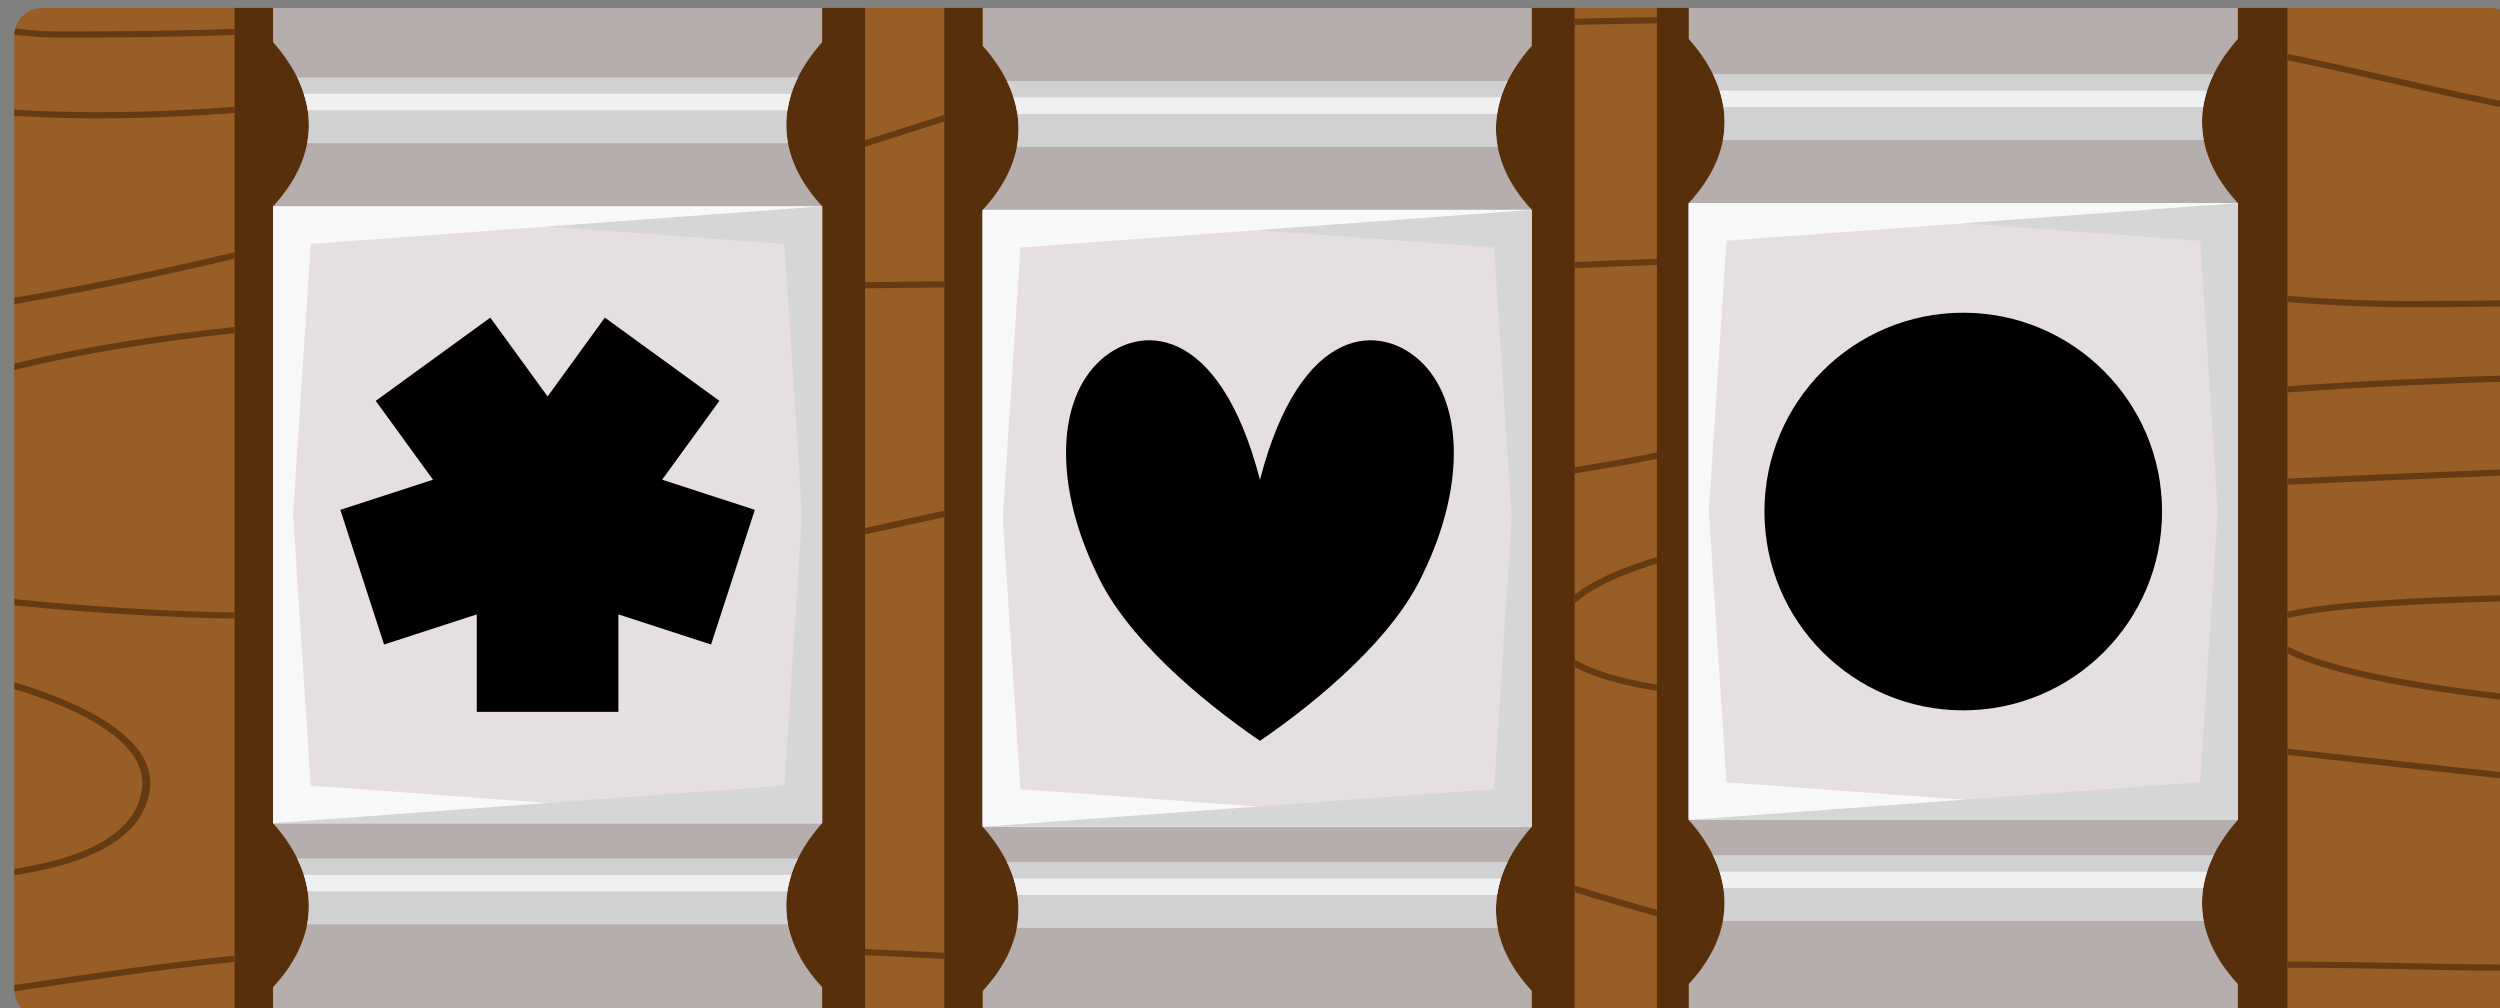 <?xml version="1.0" encoding="UTF-8" standalone="no"?>
<!-- Created with Inkscape (http://www.inkscape.org/) -->

<svg
   width="99.968mm"
   height="40.31mm"
   viewBox="0 0 99.968 40.31"
   version="1.1"
   id="svg5232"
   inkscape:version="1.1.1 (3bf5ae0d25, 2021-09-20)"
   sodipodi:docname="2022-MK-01-taskbody04-box.svg"
   xmlns:inkscape="http://www.inkscape.org/namespaces/inkscape"
   xmlns:sodipodi="http://sodipodi.sourceforge.net/DTD/sodipodi-0.dtd"
   xmlns="http://www.w3.org/2000/svg"
   xmlns:svg="http://www.w3.org/2000/svg">
  <rect x="0" y="0" width="99.968" height="40.31" fill="#808080" stroke="none"/>
  <sodipodi:namedview
     id="namedview5234"
     pagecolor="#ffffff"
     bordercolor="#666666"
     borderopacity="1.0"
     inkscape:pageshadow="2"
     inkscape:pageopacity="0.0"
     inkscape:pagecheckerboard="0"
     inkscape:document-units="mm"
     showgrid="false"
     inkscape:zoom="0.66368547"
     inkscape:cx="268.9527"
     inkscape:cy="507.01728"
     inkscape:window-width="1680"
     inkscape:window-height="1027"
     inkscape:window-x="1912"
     inkscape:window-y="-8"
     inkscape:window-maximized="1"
     inkscape:current-layer="layer1" />
  <defs
     id="defs5229" />
  <g
     inkscape:label="Ebene 1"
     inkscape:groupmode="layer"
     id="layer1"
     transform="translate(-33.734,-46.421)">
    <g
       id="g6708"
       style="clip-rule:evenodd;fill-rule:evenodd;stroke-linecap:round;stroke-linejoin:round;stroke-miterlimit:1.5"
       transform="matrix(0.265,0,0,0.265,-329.47,-154.917)">
      <path
         d="m 1750.569,765.158 c 0,-2.316 -1.883,-4.195 -4.195,-4.195 h -369.441 c -2.316,0 -4.196,1.88 -4.196,4.195 v 143.961 c 0,2.315 1.88,4.196 4.196,4.196 h 369.441 c 2.312,0 4.195,-1.88 4.195,-4.196 z"
         style="fill:#995e26;stroke-width:0.373"
         id="path388" />
      <path
         d="m 1501.111,913.31 h -95.135 V 760.96 h 95.135 z m 107.087,0 h -95.136 V 760.96 h 95.136 z m 107.542,0 h -95.136 V 760.96 h 95.136 z"
         style="fill:#57300b"
         id="path392" />
      <path
         d="m 1405.976,903.97 c -11.221,1.1 -22.262,2.83 -33.233,4.42 v 0.72 c 0,0.08 0,0.16 0.01,0.24 10.97,-1.6 22.009,-3.33 33.227,-4.43 z m 309.764,0.9 v 0.93 c 11.929,-0.01 23.67,0.44 31.919,0.44 l 2.914,0.01 v -0.95 h -2.914 c -8.255,0 -19.985,-0.44 -31.919,-0.43 z m -214.629,-1.9 v 0.94 c 3.992,0.17 7.976,0.36 11.951,0.57 v -0.95 c -3.976,-0.2 -7.96,-0.39 -11.951,-0.56 z m 107.087,-9.59 v 1.02 c 4.012,1.25 8.129,2.46 12.406,3.65 v -1 c -4.276,-1.19 -8.392,-2.41 -12.406,-3.67 z m -235.455,-30.66 v 1.01 c 3.07,0.94 6.067,2.04 8.754,3.29 6.486,3.02 11.193,6.95 10.486,11.86 -0.746,5.18 -5.294,8.21 -10.945,10.07 -2.612,0.86 -5.46,1.48 -8.295,1.93 v 0.96 c 2.994,-0.47 6.013,-1.11 8.774,-2.02 6.059,-2 10.878,-5.28 11.678,-10.84 0.757,-5.25 -4.128,-9.53 -11.067,-12.77 -2.873,-1.33 -6.095,-2.5 -9.385,-3.49 z m 342.997,10.01 v 0.95 c 11.613,1.3 23.219,2.59 34.833,3.81 v -0.95 c -11.617,-1.22 -23.226,-2.51 -34.833,-3.81 z m 0,-15.44 v 1.1 c 3.199,1.53 7.599,2.82 12.663,3.91 6.675,1.43 14.505,2.51 22.17,3.35 v -0.94 c -7.559,-0.84 -15.265,-1.91 -21.844,-3.32 -5.3,-1.13 -9.867,-2.47 -12.989,-4.1 z m -107.542,1.96 v 1.17 c 0.914,0.51 1.968,0.97 3.135,1.38 2.643,0.94 5.868,1.67 9.271,2.23 v -0.95 c -3.213,-0.55 -6.251,-1.24 -8.76,-2.13 -1.409,-0.5 -2.65,-1.07 -3.646,-1.7 z m -202.222,-6.13 v -0.93 c -11.139,-0.19 -22.197,-0.94 -33.233,-2.02 v 0.95 c 11.038,1.07 22.098,1.81 33.233,2 z m 309.764,-1.06 v 0.98 c 3.932,-0.94 9.575,-1.4 10.009,-1.43 8.28,-0.64 16.547,-0.98 24.824,-1.15 v -0.94 c -8.317,0.17 -16.624,0.51 -24.946,1.15 -0.431,0.04 -5.862,0.49 -9.887,1.39 z m -95.136,-8.25 c -1.008,0.3 -1.996,0.62 -2.956,0.95 -3.745,1.3 -7.066,2.86 -9.45,4.71 v 1.36 c 2.285,-2.09 5.873,-3.8 9.95,-5.21 0.801,-0.28 1.621,-0.54 2.456,-0.8 z m -107.542,-6.98 c -3.983,0.85 -7.965,1.72 -11.951,2.6 v 0.98 c 3.987,-0.88 7.969,-1.75 11.951,-2.6 z m 202.678,-4.85 v 0.94 c 11.609,-0.56 23.236,-0.98 34.833,-1.49 v -0.94 c -11.596,0.51 -23.222,0.93 -34.833,1.49 z m -95.136,-3.95 c -4.174,0.85 -8.308,1.56 -12.406,2.23 v 0.95 c 4.099,-0.66 8.233,-1.37 12.406,-2.2 z m 95.136,-9.99 v 0.94 c 11.597,-0.82 23.196,-1.35 34.833,-1.68 v -0.94 c -11.637,0.33 -23.237,0.86 -34.833,1.68 z m -309.764,-8.95 c -11.144,1.22 -22.252,2.85 -33.233,5.54 v 0.98 c 10.979,-2.71 22.087,-4.34 33.233,-5.57 z m 309.764,-4.67 v 0.94 c 6.258,0.47 12.514,0.77 18.76,0.77 5.349,0 10.708,-0.06 16.073,-0.14 v -0.94 c -5.368,0.08 -10.726,0.14 -16.073,0.14 -6.245,0 -12.498,-0.3 -18.76,-0.77 z m -309.764,-6.59 c -0.864,0.19 -1.726,0.38 -2.585,0.59 -10.156,2.41 -20.376,4.48 -30.648,6.28 v 0.97 c 10.393,-1.82 20.733,-3.92 31.007,-6.36 0.74,-0.17 1.482,-0.34 2.226,-0.5 z m 107.086,4.39 c -3.982,0.03 -7.967,0.06 -11.951,0.12 v 0.94 c 3.983,-0.06 7.968,-0.1 11.951,-0.13 z m 107.542,-3.41 c -4.134,0.14 -8.27,0.31 -12.406,0.49 v 0.95 c 4.137,-0.2 8.271,-0.36 12.406,-0.5 z M 1513.062,777.1 c -3.97,1.27 -7.946,2.55 -11.951,3.81 v 1 c 4.005,-1.26 7.98,-2.54 11.951,-3.82 z m -107.086,-1.23 c -11.118,0.85 -22.445,1.12 -33.233,0.43 v 0.95 c 10.792,0.68 22.116,0.41 33.233,-0.44 z m 309.764,-7.98 v 0.97 c 11.612,2.35 23.081,5.37 34.833,7.59 v -0.96 c -11.749,-2.23 -23.218,-5.25 -34.833,-7.6 z m -309.764,-2.84 v -0.94 c -8.852,0.33 -17.676,0.39 -26.565,0.39 -2.18,0 -4.354,-0.16 -6.525,-0.44 -0.08,0.3 -0.129,0.62 -0.14,0.94 2.218,0.28 4.439,0.44 6.665,0.44 8.888,0 17.712,-0.06 26.565,-0.39 z m 214.628,-2.7 c -4.149,0.06 -8.288,0.14 -12.406,0.23 v 0.95 c 4.118,-0.1 8.256,-0.18 12.406,-0.24 z"
         style="fill:#673b11"
         id="path396" />
      <path
         d="m 1494.637,760.96 h -82.853 v 5.17 c 7.521,8.5 6.889,17.33 0,24.76 v 93.09 c 7.521,8.5 6.889,17.32 0,24.75 v 4.58 h 82.853 v -4.58 c -6.89,-7.43 -7.522,-16.25 0,-24.75 v -93.09 c -6.89,-7.43 -7.522,-16.26 0,-24.76 z m 107.086,0 h -82.852 v 5.72 c 7.521,8.5 6.889,17.32 0,24.75 v 93.09 c 7.521,8.5 6.889,17.33 0,24.76 v 4.03 h 82.852 v -4.03 c -6.889,-7.43 -7.521,-16.26 0,-24.76 v -93.09 c -6.889,-7.43 -7.521,-16.25 0,-24.75 z m 106.539,0 h -82.852 v 4.69 c 7.521,8.5 6.889,17.33 0,24.75 v 93.09 c 7.521,8.5 6.889,17.33 0,24.76 v 5.06 h 82.852 v -5.06 c -6.889,-7.43 -7.521,-16.26 0,-24.76 V 790.4 c -6.889,-7.42 -7.521,-16.25 0,-24.75 z"
         style="fill:#b6adad"
         id="path400" />
      <rect
         x="1625.403"
         y="790.41"
         width="82.853"
         height="93.086"
         style="fill:#e6dfdf;stroke-width:1.347"
         id="rect404" />
      <path
         d="m 1625.406,790.408 77.166,5.68 5.686,87.41 v -93.09 z"
         style="fill:#d6d6d6"
         id="path408" />
      <path
         d="m 1708.261,883.49 -77.166,-5.68 -5.686,-87.41 v 93.09 z"
         style="fill:#f8f8f8"
         id="path412" />
      <path
         d="m 1708.261,790.408 -77.166,5.68 -5.686,87.41 v -93.09 z"
         style="fill:#f8f8f8"
         id="path416" />
      <path
         d="m 1704.62,770.958 h -75.576 c 1.655,3.35 2.121,6.69 1.512,9.93 h 72.552 c -0.609,-3.24 -0.143,-6.58 1.512,-9.93 z"
         style="fill:#d2d1d1"
         id="path420" />
      <path
         d="m 1704.62,888.815 h -75.576 c 1.655,3.35 2.121,6.69 1.512,9.93 h 72.552 c -0.609,-3.24 -0.143,-6.58 1.512,-9.93 z"
         style="fill:#d2d1d1"
         id="path424" />
      <path
         d="m 1703.608,773.438 h -73.552 c 0.266,0.83 0.462,1.66 0.587,2.48 h 72.378 c 0.125,-0.82 0.321,-1.65 0.587,-2.48 z"
         style="fill:#f0f0f0"
         id="path428" />
      <path
         d="m 1703.608,891.295 h -73.552 c 0.266,0.83 0.462,1.66 0.587,2.48 h 72.378 c 0.125,-0.82 0.321,-1.65 0.587,-2.48 z"
         style="fill:#f0f0f0"
         id="path432" />
      <path
         d="m 1625.406,883.49 77.166,-5.68 5.686,-87.41 v 93.09 z"
         style="fill:#d6d6d6"
         id="path436" />
      <rect
         x="1411.778"
         y="790.897"
         width="82.853"
         height="93.086"
         style="fill:#e6dfdf;stroke-width:1.347"
         id="rect440" />
      <path
         d="m 1411.78,790.895 77.166,5.68 5.686,87.41 v -93.09 z"
         style="fill:#d6d6d6"
         id="path444" />
      <path
         d="m 1494.631,883.98 -77.166,-5.68 -5.686,-87.41 v 93.09 z"
         style="fill:#f8f8f8"
         id="path448" />
      <path
         d="m 1494.631,790.895 -77.166,5.68 -5.686,87.41 v -93.09 z"
         style="fill:#f8f8f8"
         id="path452" />
      <path
         d="m 1461.85,807.693 17.288,12.56 -8.644,11.898 13.987,4.547 -6.603,20.323 -13.986,-4.547 v 14.709 h -21.369 v -14.709 l -13.987,4.547 -6.603,-20.323 13.986,-4.547 -8.643,-11.898 17.288,-12.56 8.644,11.898 z"
         id="path456"
         style="stroke-width:0.676" />
      <path
         d="m 1490.994,771.445 h -75.576 c 1.655,3.35 2.121,6.69 1.512,9.93 h 72.552 c -0.609,-3.24 -0.143,-6.58 1.512,-9.93 z"
         style="fill:#d2d1d1"
         id="path460" />
      <path
         d="m 1490.994,889.302 h -75.576 c 1.655,3.35 2.121,6.69 1.512,9.93 h 72.552 c -0.609,-3.24 -0.143,-6.58 1.512,-9.93 z"
         style="fill:#d2d1d1"
         id="path464" />
      <path
         d="m 1489.982,773.925 h -73.552 c 0.266,0.83 0.462,1.66 0.587,2.48 h 72.378 c 0.125,-0.82 0.321,-1.65 0.587,-2.48 z"
         style="fill:#f0f0f0"
         id="path468" />
      <path
         d="m 1489.982,891.782 h -73.552 c 0.266,0.83 0.462,1.66 0.587,2.48 h 72.378 c 0.125,-0.82 0.321,-1.65 0.587,-2.48 z"
         style="fill:#f0f0f0"
         id="path472" />
      <path
         d="m 1411.78,883.98 77.166,-5.68 5.686,-87.41 v 93.09 z"
         style="fill:#d6d6d6"
         id="path476" />
      <rect
         x="1518.864"
         y="791.438"
         width="82.853"
         height="93.086"
         style="fill:#e6dfdf;stroke-width:1.347"
         id="rect480" />
      <path
         d="m 1518.867,791.436 77.166,5.68 5.686,87.41 v -93.09 z"
         style="fill:#d6d6d6"
         id="path484" />
      <path
         d="m 1601.721,884.52 -77.166,-5.68 -5.686,-87.41 v 93.09 z"
         style="fill:#f8f8f8"
         id="path488" />
      <path
         d="m 1601.721,791.436 -77.166,5.68 -5.686,87.41 v -93.09 z"
         style="fill:#f8f8f8"
         id="path492" />
      <path
         d="m 1598.081,771.986 h -75.576 c 1.655,3.35 2.121,6.69 1.512,9.93 h 72.552 c -0.609,-3.24 -0.143,-6.58 1.512,-9.93 z"
         style="fill:#d2d1d1"
         id="path496" />
      <path
         d="m 1598.081,889.844 h -75.576 c 1.655,3.35 2.121,6.69 1.512,9.93 h 72.552 c -0.609,-3.24 -0.143,-6.58 1.512,-9.93 z"
         style="fill:#d2d1d1"
         id="path500" />
      <path
         d="m 1597.069,774.466 h -73.552 c 0.266,0.83 0.462,1.66 0.587,2.48 h 72.378 c 0.125,-0.82 0.321,-1.65 0.587,-2.48 z"
         style="fill:#f0f0f0"
         id="path504" />
      <path
         d="m 1597.069,892.324 h -73.552 c 0.266,0.83 0.462,1.66 0.587,2.48 h 72.378 c 0.125,-0.82 0.321,-1.65 0.587,-2.48 z"
         style="fill:#f0f0f0"
         id="path508" />
      <path
         d="m 1518.867,884.52 77.166,-5.68 5.686,-87.41 v 93.09 z"
         style="fill:#d6d6d6"
         id="path512" />
      <path
         d="m 1560.703,832.17 c 6.16,-23.808 18.471,-23.808 24.631,-17.496 6.16,6.326 6.16,18.965 0,31.603 -4.308,9.482 -15.391,18.951 -24.631,25.277 -9.24,-6.326 -20.332,-15.795 -24.64,-25.277 -6.16,-12.639 -6.16,-25.277 0,-31.603 6.16,-6.313 18.48,-6.313 24.64,17.496 z"
         id="path2668"
         style="stroke-width:1.134" />
      <ellipse
         cx="1666.826"
         cy="836.954"
         rx="30"
         ry="30"
         id="ellipse4326"
         style="stroke-width:1.049" />
    </g>
  </g>
</svg>
